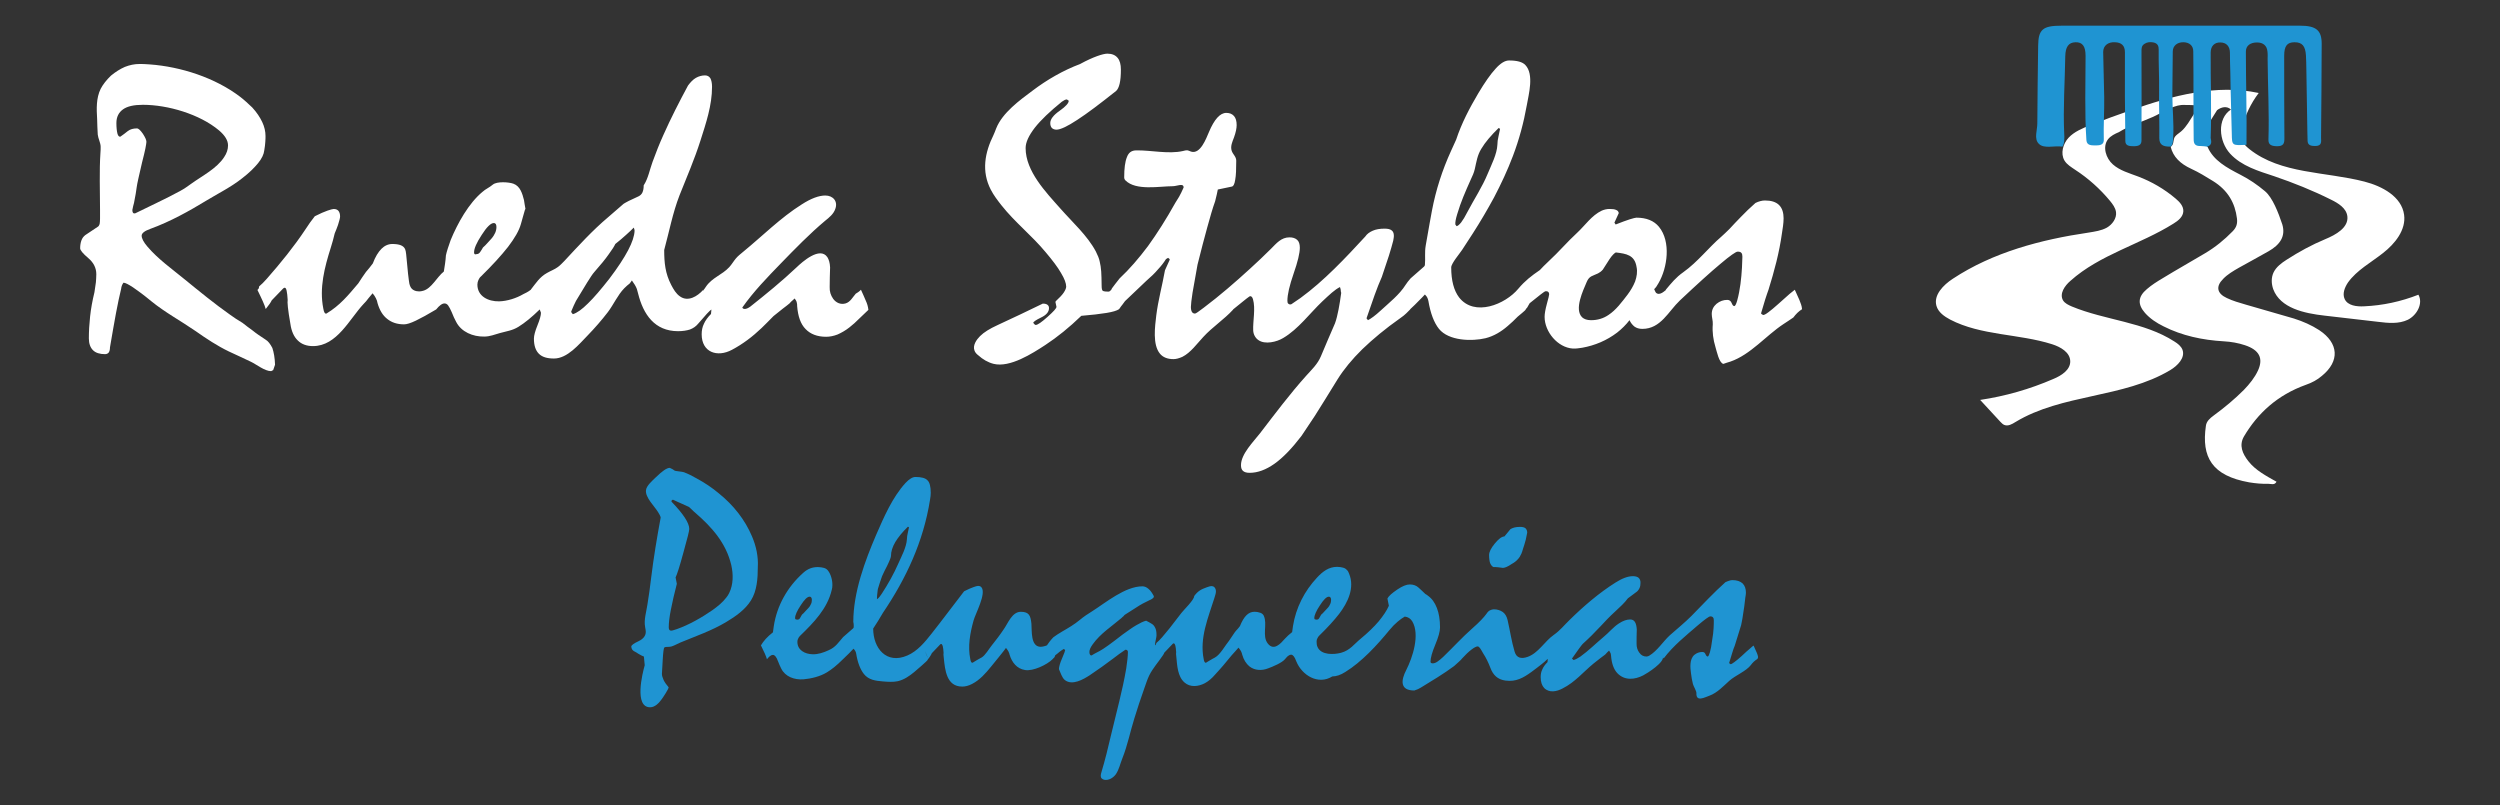 <?xml version="1.0" encoding="utf-8"?>
<!-- Generator: Adobe Illustrator 19.0.0, SVG Export Plug-In . SVG Version: 6.00 Build 0)  -->
<svg version="1.1" xmlns="http://www.w3.org/2000/svg" xmlns:xlink="http://www.w3.org/1999/xlink" x="0px" y="0px"
     viewBox="0 0 1207.1 388.9" style="enable-background:new 0 0 1207.1 388.9;" xml:space="preserve">
<rect x="0" y="0" width="1207.1" height="388.9" fill="#333333" stroke="none"/>
<style type="text/css">
    .st0{fill-rule:evenodd;clip-rule:evenodd;fill:#FFFFFF;}
    .st1{fill:#1F94D2;}
    .st2{fill:#FFFFFF;}
    .st3{fill-rule:evenodd;clip-rule:evenodd;fill:#1F94D2;}
</style>
<g id="Capa_1">
    <path class="st0" d="M1167.7,142.3c-8.4,3.3-17.2,5.2-26.2,5.6c-3.6,0.2-7.9-0.3-9.4-3.5c-1.2-2.6,0-5.6,1.6-8
        c4.3-6,11.1-9.6,16.9-14.2c5.8-4.5,11.2-11.2,10.2-18.5c-1.2-8.8-10.6-13.8-19.1-16c-18.9-4.9-40.4-3.6-55.6-15.7
        c-1.6-1.3-3.2-2.8-3.8-4.7c-0.5-1.7-0.2-3.6,0.2-5.4c1.5-6.1,4.3-12,8.1-17c-20.5-4.4-41.7,1.3-61.4,8.2
        c-6.7,2.3-13.4,4.8-20.1,7.4c-3.7,1.5-7.6,3.1-10.3,6c-2.7,2.9-4,7.6-2,11c1.2,2,3.3,3.2,5.2,4.5c6.3,4.1,12,9.2,16.8,15
        c1.3,1.6,2.6,3.3,2.9,5.4c0.4,3-1.8,6-4.4,7.5c-2.7,1.5-5.8,1.9-8.8,2.4c-23.1,3.4-46.2,9.5-65.6,22.3c-4.6,3-9.4,7.9-7.9,13.1
        c0.9,3.1,3.8,5.1,6.6,6.6c15,7.8,33.1,6.8,49.2,11.9c4.1,1.3,8.7,3.9,8.8,8.2c0.1,4.2-4.3,7-8.2,8.6c-11.3,4.9-23.2,8.3-35.3,10.1
        c3.2,3.5,6.5,7,9.7,10.5c0.6,0.6,1.2,1.3,2,1.6c1.8,0.7,3.7-0.4,5.3-1.4c22.6-13.7,52.1-11.5,74.8-25.1c3.5-2.1,7.3-5.9,5.9-9.8
        c-0.7-1.8-2.3-3-3.9-4c-14.7-9.5-33.3-10.2-49.5-16.9c-1.6-0.7-3.4-1.5-4.3-3c-1.8-3.2,0.8-7,3.6-9.4
        c14.2-12.7,33.6-17.5,49.7-27.6c2.3-1.4,4.7-3.3,4.8-6c0.1-2.5-1.8-4.5-3.7-6.1c-5.4-4.6-11.6-8.2-18.2-10.7
        c-4.2-1.6-8.7-2.8-12.1-5.8c-3.4-3-5.1-8.5-2.4-12.1c1.3-1.7,3.4-2.7,5.3-3.5c4.9-3.1,11-4.9,16.3-7.3c4.3-1.9,9.1-5.3,13.8-5.8
        c0.8-0.1,1.6,0,2.5,0c0.9,0,5.8-0.1,6.1,0.9c0.2,0.8-2.1,2.8-2.5,3.5c-0.9,1.5-1.8,2.9-2.8,4.4c-1,1.4-2,2.8-3.3,3.9
        c-1.1,1-3.1,2-3.5,3.6c-0.4,1.3-0.1,2.8-1.6,3.9c1.2,4.9,4.7,8.2,9.9,10.6c3.7,1.7,7.1,3.8,10.5,5.9c7.3,4.5,10.7,10.7,11.6,18.1
        c0.3,2.4-0.2,4.3-2.1,6.2c-4,4.1-8.4,7.7-13.5,10.7c-6.7,4-13.5,7.8-20.2,11.9c-2.7,1.6-5.4,3.3-7.7,5.3c-4.4,3.7-4.5,7.4-0.9,11.5
        c2.4,2.7,5.5,4.8,9,6.5c8.9,4.5,18.7,6.6,29,7.2c3.6,0.2,7,0.8,10.3,1.9c6.9,2.3,8.9,6.3,6.3,12.1c-1.6,3.5-4.1,6.6-6.9,9.5
        c-4.4,4.4-9.3,8.5-14.5,12.3c-1.9,1.4-3.5,2.8-3.8,5c-2.2,15.1,2.9,24.1,20.9,27.3c3.1,0.5,6.1,0.8,9.2,0.7c1.3,0,3.1,0.8,4-1
        c-5-2.8-10.1-5.5-13.5-9.8c-3-3.8-4.7-7.8-2.2-12.1c6.6-11.1,16-19.9,29.9-24.9c2.9-1,5.5-2.4,7.7-4.3c8.7-7.1,8.2-15.8-1.3-22.1
        c-3.7-2.4-7.8-4.2-12.2-5.6c-7.7-2.3-15.5-4.4-23.2-6.7c-3.1-0.9-6.3-1.8-9.2-3.2c-4.8-2.2-5.4-5.6-1.8-9.2
        c2.1-2.2,4.8-3.8,7.6-5.4c4.8-2.7,9.7-5.3,14.4-8c5.4-3.1,8.3-7.1,6.6-12.9c-1.9-5.7-4.7-13-8.4-16.1c-3.7-3.1-7.5-5.7-11.8-7.9
        c-6.6-3.4-13.1-6.9-15.9-13.5c-1.1-0.1-2.2-6.9-2.2-6.9s6.8-10.8,6.8-10.8c2-1.5,4.7-2.2,6.7-0.3c-6.8,4.4-5.9,15.3-0.4,21.3
        c5.5,6,13.7,8.4,21.3,10.9c9.4,3.2,18.6,6.9,27.4,11.3c3.5,1.7,7.4,4.1,7.9,8c0.7,5.5-5.6,9-10.7,11.1c-6.5,2.7-12.7,6.1-18.6,9.9
        c-2.5,1.6-5.1,3.5-6.4,6.3c-1.1,2.5-1,5.3-0.1,7.9c3.4,9.2,15,11.7,24.8,12.8c8.6,1,17.3,2,25.9,3c4.8,0.6,9.9,1.1,14.3-1
        C1167,152.2,1170.1,146.5,1167.7,142.3z"/>
    <g>
        <path class="st1" d="M363.1,259c-3.4-8.1-9-15.1-15.8-20.6c-3.4-2.9-7.2-5.4-11.1-7.5c-1.9-1.1-3.9-2.1-6-2.9
            c-0.8-0.3-4.2-0.5-4.5-0.8c-0.5-0.4-1.3-0.9-2.3-1.3c-1.5,0-3.7,1.6-6.9,4.7c-1.4,1.4-4.4,3.9-4.6,6.1c-0.4,3.5,4.1,7.7,5.8,10.5
            c0.7,1.1,1.2,2,1.3,2.7c-1.8,9.7-3.4,19.3-4.6,29.1c-0.5,4.3-1.1,8.6-1.8,12.9c-0.5,3.5-1.8,7.4-1.1,10.9c0.2,1,0.3,1.8,0.3,2.3
            c0,1.9-1.2,3.4-3.5,4.5c-2.4,1.1-3.5,2-3.5,2.6c0,0.5,0.2,1,0.5,1.5c0.4,0.5,1,0.9,1.9,1.3c0.6,0.4,1.2,0.8,1.8,1.1
            c0.6,0.3,1.2,0.7,1.9,0.9c0,0,0.4,4.2,0.4,4.2c-1.1,3.9-5.2,20.3,2.6,20.3c2.4,0,4.3-2.1,5.6-3.9c0.4-0.5,3.7-5.4,3.3-5.8
            c-1.1-1.3-1.9-2.4-2.4-3.5c-0.5-1.1-0.8-2.1-0.8-2.9c0.1-2.3,0.3-4.6,0.4-7c0.2-3.7,0.5-5.6,0.8-5.8c0.3-0.2,1.1-0.3,2.5-0.3
            c0.5,0,1.2-0.2,2.1-0.6c0.9-0.4,2-0.9,3.2-1.5c7.5-3.1,15.1-5.7,22.1-9.9c4.5-2.7,9.1-5.9,11.9-10.4c2.9-4.6,3.3-10.7,3.3-16
            C366.2,268.7,365.1,263.7,363.1,259z M352.1,286.3c-0.4,0.8-0.8,1.5-1.4,2.2c-1.8,2.4-4.2,4.3-6.7,6.1c-5.2,3.6-11.3,7.1-17.3,9.2
            c-1.3,0.4-2.1,0.7-2.6,0.7c-0.4,0-0.7-0.1-0.9-0.4c-0.2-0.2-0.3-0.6-0.3-1.2c0-2.1,0.3-4.9,1-8.4c0.7-3.5,1.6-7.7,2.9-12.6
            l-0.6-3.1c0.7-1.4,2-5.4,3.8-12.1c1.9-6.7,2.8-10.4,2.8-11.3c0-2.9-2.9-7.3-8.6-13.2c0-0.3,0.1-0.5,0.2-0.7
            c0.1-0.1,0.3-0.2,0.6-0.2c1.6,0.8,3.1,1.4,4.4,2c1.3,0.6,2.4,1.1,3.3,1.5c0.6,0.5,1.1,1,1.6,1.5c0.5,0.5,0.9,0.9,1.3,1.2
            c8.1,7,15,14.7,17.5,25.4C354.1,277.3,354.1,282.2,352.1,286.3z"/>
        <path class="st1" d="M402.3,283.1c0,0,0,0.1,0,0.1C402.3,283.1,402.3,283.1,402.3,283.1z"/>
        <path class="st1" d="M653,283.1c0,0,0,0.1,0,0.1C653,283.1,653,283.1,653,283.1z"/>
        <path class="st1" d="M721.1,273.8c0.7,0,1.5,0,2.2,0.1c0.8,0.1,1.5,0.2,2.4,0.3c0.3,0,0.8-0.1,1.6-0.4c0.8-0.3,1.7-0.9,2.8-1.6
            c1.1-0.6,2-1.3,2.7-2.1c0.8-0.8,1.3-1.7,1.8-2.8c0.2-0.5,0.5-1.3,0.8-2.4c0.4-1.1,0.8-2.5,1.3-4.3c0.2-0.9,0.4-2.1,0.7-3.4
            c0-0.9-0.3-1.6-0.8-2.1c-0.6-0.5-1.4-0.7-2.7-0.7c-1,0-1.9,0.1-2.7,0.3c-0.8,0.2-1.4,0.5-1.9,0.8c-1.1,1.3-2.1,2.5-2.9,3.5
            c-1.4,0.1-2.9,1.3-4.7,3.5c-1.8,2.2-2.7,4-2.7,5.5c0,1.7,0.2,3,0.5,3.9C719.9,272.8,720.4,273.5,721.1,273.8z"/>
        <path class="st1" d="M848.3,315.3c-0.5-1.1-1-2.3-1.6-3.6c-0.2,0.1-0.8,0.6-1.8,1.5c-1,0.8-2.3,2-4,3.6c-1.5,1.3-2.6,2.3-3.5,2.9
            c-0.9,0.7-1.5,1-1.8,1c-0.4-0.2-0.6-0.4-0.7-0.6c0.6-1.9,1.1-3.6,1.5-4.9c0.4-1.4,0.8-2.5,1.2-3.4c1.7-5.6,2.8-9,3.1-10
            c0.3-1.1,0.8-4.1,1.5-9c0.2-1.7,0.4-3.1,0.5-4.2c0.2-1.1,0.3-1.9,0.3-2.4c0-1.9-0.5-3.4-1.6-4.5c-1.1-1-2.7-1.6-4.9-1.6
            c-0.5,0-1.1,0.1-1.6,0.3c-0.6,0.2-1.2,0.4-1.8,0.7c-5.7,5.1-11,10.8-16.4,16.3c-3.3,3.3-6.9,6.2-10.4,9.3c-3.3,3-6.1,7.6-10,9.9
            c-0.4,0.2-0.8,0.4-1.3,0.4c-1.5,0-2.6-0.6-3.5-1.9c-0.9-1.2-1.3-2.6-1.3-4.2c0-2.2,0-4.6,0.1-7c-0.1-1.6-0.4-2.8-0.9-3.6
            c-0.5-0.8-1.3-1.2-2.3-1.2c-1.6,0-3.4,0.6-5.4,1.9c-2.8,1.8-4.9,4.5-7.5,6.6c-3.7,3.1-7.2,6.6-11.1,9.4c-1.2,0.8-2.3,1.4-3.3,1.7
            L759,318c1.4-2,2.5-3.6,3.4-4.8c0.9-1.2,1.5-2,1.8-2.3c3-2.7,5.8-5.5,8.6-8.5c1.1-1.2,2.2-2.4,3.3-3.5c2.3-2.4,4.8-4.5,7.1-6.8
            c1.1-1.1,2.1-2.2,2.8-3.2c1.4-1.1,2.7-2,3.9-2.9c0.8-0.5,1.3-1.2,1.7-2c0.4-0.8,0.5-1.7,0.5-2.7c0-1-0.3-1.7-0.9-2.3
            c-0.6-0.5-1.5-0.8-2.8-0.8c-2.3,0-5.1,1-8.4,3.1c-7.8,4.9-15.5,11.5-22.1,18c-2.6,2.5-4.6,5.1-7.6,7.2c-4.5,3.1-7.5,8.9-12.8,10.7
            c-2.9,1-5.3,0.6-6.2-2.6c-1.5-5-2.2-10.2-3.4-15.3c-0.4-1.7-1.2-3-2.3-3.8c-1.2-0.8-2.6-1.3-4.3-1.3c-0.6,0-1.3,0.2-1.9,0.5
            c-0.6,0.3-1.2,0.9-1.7,1.7c-1.3,1.8-3.5,4.1-6.8,7c-4.8,4.2-9.4,9.3-14.1,13.8c-1,1-2,1.7-2.8,2.3c-0.9,0.6-1.6,0.8-2.3,0.8
            c-0.3,0-0.5-0.1-0.7-0.2c-0.2-0.1-0.3-0.3-0.3-0.6c0-1.8,0.8-4.6,2.3-8.2c1.5-3.6,2.3-6.4,2.3-8.3c0-3.7-0.5-6.8-1.5-9.4
            c-1-2.6-2.4-4.6-4.4-6c-0.2-0.2-0.6-0.5-1.2-0.8c-1.1-1.1-2.2-2.1-3.3-3.1c-1.1-1-2.5-1.5-4.2-1.5c-1.6,0-3.6,0.8-6.1,2.5
            c-2.5,1.7-4.1,3.1-4.7,4.3l0.7,3.5c-1,2.3-2.7,4.8-4.9,7.5c-2.3,2.7-5.2,5.5-8.7,8.4c-3.2,2.6-5.1,5.6-9.5,6.8
            c-3.4,0.9-9.5,1.2-11.3-2.7c-0.4-0.8-0.5-1.7-0.5-2.7c0-0.6,0.1-1.1,0.4-1.6c0.2-0.5,0.5-0.9,0.9-1.3c4-3.9,7.2-7.4,9.6-10.5
            c4.2-5.5,7.6-12.6,4.8-19.4c-0.3-0.8-0.6-1.4-1-1.7c-0.5-0.6-1.1-1-1.9-1.2c-0.8-0.2-1.7-0.4-2.9-0.4c-4,0-7,2.3-9.6,5.1
            c-6.2,6.6-10.3,14.7-11.7,23.5c-0.1,0.9-0.3,1.9-0.4,2.9c-1.4,1.1-2.6,2.2-3.5,3.2c-2.1,2.4-5.3,6-8.2,2.4c-3-3.7-0.1-9.4-2-13.5
            c-0.3-0.6-0.8-1.1-1.6-1.4c-0.8-0.3-1.8-0.5-3-0.5c-1.4,0-2.7,0.6-3.8,1.7c-1.1,1.1-2.2,2.9-3.1,5.2c-0.4,0.5-0.8,1.1-1.3,1.6
            c-0.5,0.5-0.9,1-1.2,1.4c-0.9,1.3-1.8,2.6-2.7,4c-1.9,2.3-4.3,6.8-6.9,8.2c-1,0.5-1.8,1-2.5,1.4c-0.7,0.4-1.3,0.8-1.8,1.1
            c-0.5,0.1-0.9-0.4-1.1-1.7c-2.1-10.3,2.2-20.1,5.2-29.7c0.2-0.6,0.4-1.2,0.5-1.7c0.1-0.5,0.2-0.9,0.2-1.2c0-0.9-0.2-1.5-0.6-2
            c-0.4-0.5-0.9-0.7-1.7-0.7c-0.4,0-1.1,0.2-2.2,0.6c-2.8,1-4.2,1.8-6,4.2c0,1.9-5,6.6-6.2,8.2c-1.9,2.5-3.9,5-5.8,7.5
            c-1.3,1.6-2.5,3-3.5,4.2c-1,1.2-2,2.1-2.8,2.8c0,0.3-0.1,0.5-0.2,0.7c-0.1,0.2-0.2,0.3-0.4,0.4c0-0.9,0.1-1.7,0.3-2.4
            c0.1-0.5,0.2-1,0.3-1.5c0.1-0.5,0.1-0.9,0.1-1.2c0-1.4-0.2-2.5-0.6-3.3c-0.4-0.9-1-1.6-1.7-2c-0.8-0.5-1.7-1-2.7-1.5
            c-1.3,0.3-2.9,1.1-4.8,2.2c-1.9,1.1-4.1,2.7-6.6,4.5c-5.5,4.3-9.1,6.9-11,7.9c-1.8,0.9-3.2,1.7-4,2.2c-0.3,0-0.5-0.1-0.7-0.4
            c-0.2-0.3-0.3-0.7-0.3-1.3c0-1,0.5-2.2,1.6-3.7c3.7-5.2,9.1-8.6,13.9-12.7c0.3-0.3,0.6-0.6,0.9-0.8c0.2-0.2,0.4-0.5,0.6-0.7
            c2-1.3,3.8-2.4,5.2-3.3c1.4-0.9,2.6-1.7,3.6-2.2c1.1-0.6,2.1-1.1,3-1.5c0.8-0.3,1.4-0.7,1.8-1c0.4-0.3,0.6-0.7,0.5-1.1
            c-0.8-1.5-1.6-2.7-2.6-3.5c-0.9-0.8-1.9-1.2-2.9-1.2c-8.3,0-17.6,7.8-24.2,12c-2.1,1.3-4.1,2.6-6,4.2c-2.8,2.3-5.4,3.8-8.5,5.6
            c-1.7,1-3.1,1.9-4.3,2.8c-0.8,0.8-1.4,1.6-1.9,2.2c-0.5,0.7-0.9,1.2-1.2,1.7c-0.5,0.2-1.1,0.4-1.6,0.5c-0.5,0.1-1,0.2-1.4,0.2
            c-5,0-4.2-7.8-4.5-11.2c-0.4-3.7-1-5.7-5.1-5.7c-4.3,0-6.2,5.6-8.3,8.5c-1.8,2.7-3.8,5.3-5.8,7.8c-1.3,1.6-3.1,4.8-4.9,5.8
            c-1,0.5-1.8,1-2.5,1.4c-0.7,0.4-1.3,0.8-1.8,1.1c-0.5,0.1-0.9-0.4-1.1-1.7c-1.3-6.3-0.1-12.7,1.6-18.8c0.9-3.2,6.2-12.9,3.8-15.9
            c-0.4-0.5-0.9-0.7-1.7-0.7c-0.4,0-1.1,0.2-2.2,0.6c-1.1,0.4-2.6,1-4.5,2c-5.2,6.7-10.3,13.6-15.6,20.3c-3.3,4.2-6.9,8.6-11.8,10.7
            c-10.1,4.4-16.5-3.5-16.5-13c1.6-2.4,3.2-5,4.7-7.6c11.3-16.7,19.5-34.4,22.7-54.3c0.3-1.6,0.4-2.8,0.4-3.6c0-3-0.5-5.1-1.6-6.1
            c-1-1.1-3-1.6-5.8-1.6c-1.4,0-3,1-4.8,2.9c-6.3,6.9-10.4,16.4-14.1,24.9c-5.5,12.8-11.1,27.9-11.1,42.2c0.1,0.4,0.2,0.9,0.2,1.5
            c0,0.4,0,0.8,0,1c0,0.2-0.1,0.4-0.3,0.6c0,0-4.8,4.2-4.8,4.2c-2.4,2.7-3.6,4.9-7.1,6.4c-2.4,1.1-5,2-7.7,1.9c-3.7-0.1-7.3-2-7.3-6
            c0-0.6,0.1-1.1,0.4-1.6c0.2-0.5,0.5-0.9,0.9-1.3c6.5-6.3,13.2-13.1,15.3-22.2c0.2-0.7,0.3-1.4,0.3-2.1c0.1-2.3-0.7-5.5-2.2-7.3
            c-0.5-0.6-1.1-1-1.9-1.2c-0.8-0.2-1.7-0.4-2.9-0.4c-2.8,0-5,0.9-7.1,2.8c-7.6,6.8-12.7,15.8-14.2,25.8c-0.1,0.9-0.3,1.9-0.4,2.9
            c-1.4,1.1-2.6,2.2-3.5,3.2c-0.9,1-1.7,2.1-2.3,3.1c0.8,1.6,1.4,2.9,1.9,4c0.5,1.1,0.8,2,1,2.7c0.6-0.7,1.1-1.3,1.6-1.6
            c0.5-0.4,0.9-0.5,1.3-0.5c0.5,0,0.9,0.3,1.3,0.8c0.4,0.5,0.8,1.3,1.2,2.4c0.5,1.3,1,2.4,1.5,3.4c2,4,6.4,5.5,10.7,5.2
            c3.7-0.3,8.2-1.4,11.4-3.4c2.3-1.4,4.8-3.4,7.5-6.1c1.2-1.1,2.2-2.1,3.1-3c0.8-0.9,1.6-1.6,2.2-2.3c0.4,0.4,0.7,0.8,0.9,1.2
            c0.2,0.3,0.3,0.7,0.4,1.2c0.7,4.4,2,7.6,3.7,9.8c2.3,2.9,5.6,3.3,9.1,3.6c2.4,0.2,4.9,0.4,7.3-0.1c3-0.7,5.6-2.5,7.9-4.4
            c0.6-0.5,6.6-5.6,6.5-5.9c0,0,0-0.1,0-0.1c0.6-0.7,1-1.3,1.3-1.8c0.3-0.5,0.6-0.9,0.7-1.3l4.1-4.3l0.4-0.2c0.3,0,0.6,0.4,0.8,1.1
            c0.2,0.7,0.3,1.8,0.4,3.2c-0.1,0.3-0.1,1.1,0.1,2.5c0.6,5.8,1.3,13.8,8.9,13.8c1.5,0,3.1-0.4,4.8-1.3c3.7-1.9,6.5-5.1,9.1-8.3
            c0.5-0.6,7.3-8.9,7.2-9.1c0.5,0.6,0.9,1.2,1.2,1.7c0.3,0.6,0.5,1.2,0.6,1.7c1.1,3.6,3.5,6.7,7.4,7.3c3.8,0.7,10.6-2.5,13.3-5.2
            c0.3-0.3,0.5-0.6,0.8-0.8c0.2-0.3,0.4-0.6,0.5-1.1c0.7-0.5,1.4-1.1,2.1-1.7c0.6-0.5,1.3-0.9,2.1-1.4l0.6,0.6c0,0.3-0.5,1.7-1.5,4
            c-1,2.3-1.5,4.1-1.5,5.2c0.8,1.7,1.4,4,2.8,5.2c3.6,2.9,9-0.3,12.1-2.3c3.9-2.6,7.8-5.4,11.5-8.2c1.8-1.4,3.7-2.8,5.7-4.1
            c0.4,0,0.7,0.1,0.9,0.3c0.2,0.2,0.3,0.4,0.3,0.8c0,1.9-0.3,4.5-0.8,7.9c-1.8,10.7-4.8,21.4-7.3,32c-1.4,6.1-2.9,12.2-4.7,18.2
            c-0.3,1-0.6,2.3,0.2,3c0.3,0.3,0.8,0.5,1.2,0.6c2.1,0.4,4.3-0.9,5.6-2.7c1.5-2.2,2.1-5.1,3.1-7.6c2.5-6.2,3.8-12.9,5.8-19.3
            c1.5-4.9,3.1-9.7,4.8-14.5c0.8-2.1,1.4-4.3,2.4-6.3c1.8-3.6,4.4-6.4,6.6-9.7c0.3-0.5,0.6-0.9,0.7-1.3l4.1-4.3l0.4-0.2
            c0.3,0,0.6,0.4,0.8,1.1c0.2,0.7,0.3,1.8,0.4,3.2c-0.1,0.3-0.1,1.1,0.1,2.5c0.4,4,0.6,9.2,3.9,12.1c2.8,2.5,6.7,2,9.8,0.4
            c1.7-0.9,3.4-2.3,5.1-4.3c1.4-1.5,2.7-3,4-4.5c1.3-1.5,2.6-3.1,3.9-4.7c0.6-0.7,1.2-1.4,1.8-2c0.6-0.7,1.1-1.3,1.5-1.7
            c0.5,0.6,0.9,1.2,1.2,1.7c0.3,0.6,0.5,1.2,0.6,1.7c0.7,2.5,1.9,4.3,3.4,5.6c2.6,2.1,6.1,2.2,9.1,1c2.2-0.8,6.8-2.7,8.2-4.5
            c0.6-0.7,1.1-1.3,1.6-1.6c0.5-0.4,0.9-0.5,1.3-0.5c0.5,0,0.9,0.3,1.3,0.8c0.4,0.5,0.8,1.3,1.2,2.4c2.7,6.7,10.5,11.6,17.4,7.3
            c1.9,0,4-0.7,6.2-2.1c8-4.9,15.5-13.1,21.4-20.3c1.3-1.6,2.6-2.9,3.9-4c1.3-1.1,2.4-1.9,3.5-2.5c1.6,0.2,2.8,1,3.6,2.3
            c3.8,6.4,0.2,17.4-2.9,23.5c-2.6,5-3.1,9.9,3.9,9.9c1.3-0.4,2.4-0.9,3.3-1.5c5.4-3.3,10.9-6.6,15.9-10.3c0.8-0.7,1.4-1.3,2-1.8
            c0.6-0.5,1.1-1,1.5-1.4c0,0,0,0,0-0.1c1.9-2.1,3.5-3.6,4.8-4.6c1.3-1,2.4-1.6,3.1-1.6c0.3,0,0.7,0.3,1.1,0.8
            c0.4,0.6,0.9,1.4,1.5,2.5c1.5,2.3,2.5,4.4,3.5,7c1.3,3.5,3.5,5.7,7.3,6.2c5.1,0.7,8.6-1.3,12.6-4.2c1.8-1.3,3.3-2.5,4.6-3.5
            c1.3-1,2.3-1.9,3.1-2.7c0,0,0.1-0.2,0.1,0c0,0.4,0,0.9-0.1,1.5c-1.1,1.1-2,2.3-2.5,3.5c-0.6,1.2-0.8,2.4-0.8,3.7
            c0,2.4,0.6,4.1,1.7,5.3c2.5,2.5,6.1,1.7,8.9,0.2c6.1-3.1,9.8-7.8,14.9-12c1.3-1,2.4-1.9,3.3-2.6c0.9-0.7,1.7-1.3,2.4-1.8
            c0.4-0.4,0.7-0.8,1-1.1c0.3-0.3,0.6-0.5,0.8-0.8c0.4,0.5,0.6,1,0.8,1.4c0.1,0.5,0.2,0.9,0.2,1.3c0.3,3.6,1.3,6.4,3,8.2
            c3.5,3.7,8.4,3.2,12.5,1.1c2.1-1.1,10.5-6.4,9.5-9.2c0.1,0.4,0,0.7,0.4,1c4.7-6.2,10.5-10.8,16.4-15.9c3.4-2.9,5.5-4.4,6.1-4.4
            c0.6,0,1.1,0.2,1.3,0.5c0.3,0.3,0.4,0.8,0.4,1.4c0,0.9,0,2.1-0.1,3.8c-0.1,1.7-0.3,3.6-0.7,5.8c-0.3,2.6-0.7,4.5-1.1,5.9
            c-0.4,1.3-0.7,2-1.1,2c-0.3,0-0.7-0.4-1-1.1c-0.3-0.8-0.8-1.1-1.6-1.1c-1.4,0-2.7,0.5-3.8,1.4c-2.4,2.1-2,6.2-1.6,9
            c0.2,1.7,0.5,3.4,0.9,5c0.3,1.2,1.8,3.5,1.7,4.5c-0.2,4.4,4,2,6.3,1.2c3.8-1.4,6.7-4.6,9.6-7.2c2.9-2.6,8.1-4.6,10.4-7.6
            c0.4-0.6,0.9-1.1,1.4-1.6c0.5-0.5,1.1-0.9,1.7-1.3C849.2,317.4,848.7,316.4,848.3,315.3z M423.8,284.8c0-0.2,0.1-0.4,0.1-0.5
            c0.6-2.1,1.3-4.1,2-6.1c0.8-1.8,1.6-3.4,2.4-4.9c0.6-1.3,1.1-2.3,1.4-3.1c0.3-0.8,0.5-1.4,0.5-1.7c0-2.2,0.7-4.4,2.1-6.8
            c1.4-2.3,3.4-4.8,6.1-7.4l0.5,0.3c-0.2,0.9-0.4,1.9-0.6,2.8c-0.2,0.9-0.4,1.9-0.4,2.9c-0.2,3.9-2.7,8.5-4.2,11.9
            c-2.2,5-4.9,9.8-7.9,14.4c-0.7,1-1.3,2-2.3,2.7C423.3,289.3,423.6,286.1,423.8,284.8z M384.1,299c-0.1-0.1-0.2-0.3-0.2-0.6
            c0-1.3,0.9-3.4,2.7-6.1c1.8-2.8,3.2-4.2,4.3-4.2c0.3,0,0.6,0.1,0.8,0.4c0.2,0.3,0.3,0.6,0.3,1.1c0,0.7-0.1,1.4-0.4,2
            c-0.3,0.7-0.7,1.4-1.3,2c-0.5,0.5-1,1.1-1.5,1.6c-0.5,0.6-1,1.1-1.6,1.6c-0.3,0.5-0.6,1-0.9,1.6c-0.3,0.6-0.8,0.8-1.3,0.8
            C384.5,299.1,384.2,299.1,384.1,299z M446.6,314.4c0.2,0.5,0.4,0.9,0.6,1.3c0.4,0.8,0.6,1.5,0.8,2.1L446.6,314.4z M634.8,299
            c-0.1-0.1-0.2-0.3-0.2-0.6c0-1.3,0.9-3.4,2.7-6.1c1.8-2.8,3.2-4.2,4.3-4.2c0.3,0,0.6,0.1,0.8,0.4c0.2,0.3,0.3,0.6,0.3,1.1
            c0,0.7-0.1,1.4-0.4,2c-0.3,0.7-0.7,1.4-1.3,2c-0.5,0.5-1,1.1-1.5,1.6c-0.5,0.6-1,1.1-1.6,1.6c-0.3,0.5-0.6,1-0.9,1.6
            c-0.3,0.6-0.8,0.8-1.3,0.8C635.2,299.1,634.9,299.1,634.8,299z"/>
    </g>
    <path class="st2" d="M128.1,163.9c-2.3-1.5-4.4-2.9-6.1-4.3c-1.8-1.3-3.4-2.5-4.9-3.7c-2.2-1.3-4.2-2.6-6.1-4
        c-7.5-5.3-14.6-11.1-21.7-16.9c-6.2-5.1-12.9-9.8-18.1-15.9c-1.9-2.2-2.8-4-2.8-5.3c0-1.2,1.4-2.3,4.2-3.3
        c9.6-3.5,18.6-8.5,27.3-13.8c5.8-3.5,11.7-6.4,17-10.6c3.4-2.6,5.9-5.1,7.7-7.3c1.8-2.2,2.8-4.3,3-6.2c0.3-1.5,0.4-2.9,0.5-4.1
        c0.1-1.2,0.1-2.2,0.1-2.8c0-2.2-0.5-4.5-1.6-6.8c-1.1-2.3-2.6-4.6-4.8-7c-1.9-1.8-3.8-3.6-5.9-5.2c-12.1-9.2-28.6-14.5-43.6-15.6
        c-2.2-0.2-3.9-0.2-5-0.2c-2.4,0-4.7,0.5-7,1.4c-2.3,1-4.5,2.4-6.7,4.2c-2.2,2.1-3.9,4.3-5,6.4c-2.2,4.5-2,9.7-1.7,14.6
        c0.1,2.5,0.1,5,0.3,7.5c0.2,1.9,1.4,4,1.4,5.9c0,0.9,0,1.8-0.1,2.8c-0.6,9.1-0.2,18.5-0.2,27.7c0,0.7,0,1.4,0,2.1
        c0,0.8,0,1.5,0,2.1c0,1.1-0.1,2-0.2,2.6c-0.2,0.6-0.5,1.1-0.9,1.3c-1.9,1.3-3.9,2.6-6,4c-0.9,0.7-1.5,1.5-1.9,2.6
        c-0.4,1.1-0.6,2.4-0.6,3.8c0,0.9,1.3,2.5,3.9,4.7c2.6,2.2,3.9,4.8,3.9,7.8c0,1.2-0.1,2.5-0.2,3.9c-0.2,1.4-0.4,3-0.7,4.8
        c-1,4.1-1.7,8-2.1,11.7c-0.4,3.7-0.6,7.2-0.6,10.6c0,2.5,0.7,4.4,2,5.7c1.3,1.3,3.3,1.9,5.8,1.9c0.8,0,1.4-0.3,1.8-0.8
        c0.4-0.6,0.6-1.4,0.6-2.5c1.1-6.3,2-11.8,2.9-16.5c0.9-4.7,1.7-8.6,2.5-11.8c0.1-1,0.4-1.9,1.1-2.9c0.9,0,2.4,0.8,4.7,2.3
        c2.2,1.5,5.2,3.7,8.7,6.6c6.6,5.4,14.4,9.6,21.5,14.5c5.1,3.6,10.4,7.1,16,9.8c3.6,1.7,7.2,3.3,10.7,5c2.7,1.3,6.6,4.5,9.7,4.5
        l1-0.5l0.9-2.6c-0.1-3.3-0.6-6-1.3-8.1C130.5,166.1,129.5,164.7,128.1,163.9z M64.2,102.7c-0.2-0.3-0.3-0.7-0.3-1.3
        c0.3-1.4,0.5-2.5,0.8-3.4c0.7-3.4,1.1-6,1.3-7.6c0.2-1.6,1.1-5.6,2.6-12c0.7-2.8,1.3-5.1,1.6-6.7c0.3-1.7,0.5-2.7,0.5-3.2
        c0-0.9-0.6-2.2-1.7-3.9c-1.2-1.7-2.1-2.6-2.9-2.6c-1.8,0-3.2,0.4-4.4,1.3c-1.1,0.9-2.3,1.8-3.6,2.7c-0.6,0.1-1.1-0.4-1.4-1.5
        c-0.3-1.2-0.5-2.9-0.5-5.1c0-2.9,1.1-5.1,3.2-6.6c2.1-1.5,5.3-2.2,9.6-2.2c12,0,27.4,4.5,36.8,12.4c2.8,2.4,4.3,4.8,4.3,7.2
        c0,1.9-0.6,3.8-1.9,5.7c-3.6,5.5-10.4,8.9-15.7,12.7c-1.8,1.3-3.6,2.6-5.5,3.6c-7.1,3.9-14.5,7.2-21.7,10.8
        C64.7,103.1,64.4,103,64.2,102.7z"/>
    <path d="M253.9,101c0,0.1,0,0.1,0,0.2C253.9,101.1,253.9,101,253.9,101z"/>
    <path class="st2" d="M418,145.1c-0.6-1.5-1.4-3.2-2.3-5.2c-0.5,0.5-0.9,0.9-1.4,1.2c-0.5,0.3-0.9,0.6-1.1,0.7
        c-1.5,1.7-2.6,4-4.9,4.7c-2.4,0.7-4.6-0.3-6-2.2c-1.2-1.7-1.8-3.6-1.7-5.7c0-3,0.1-6.2,0.2-9.5c-0.1-2.2-0.6-3.8-1.3-4.9
        c-3.6-5.4-12.2,2.3-14.9,4.9c-7.1,6.7-14.7,12.9-22.4,19c-1.2,0.9-3.2,1.7-3.8,0.4c5.5-7.8,12.1-14.6,18.7-21.4
        c6.9-7.1,13.8-14.2,21.3-20.5c2-1.6,4.1-3.3,4.9-5.7c1.4-3.7-1.1-6.5-4.8-6.5c-3.1,0-6.9,1.4-11.4,4.3c-10.2,6.4-19,15.3-28.3,22.9
        c-1.2,1-2.5,2-3.5,3.2c-1.1,1.3-2,2.9-3.2,4.2c-3.5,3.8-8.3,5-11.3,9.5c-0.5,0.8-0.9,1.3-1.1,1.5c0.1,0.1,0.1,0.3,0,0.4
        c-0.1-0.1-0.1-0.3-0.2-0.4c-2.8,3.1-7.3,5.9-11.2,3.1c-1.9-1.3-3.1-3.4-4.2-5.5c-2.9-5.6-3.4-10.7-3.4-16.9
        c2.4-8.8,4.1-17.9,7.4-26.4c3.5-8.8,7.2-17.3,10.1-26.4c2.7-8.5,5.6-17,5.6-26c0-1.8-0.3-3.1-0.8-4.1c-0.6-0.9-1.4-1.4-2.6-1.4
        c-1.5,0-3,0.4-4.4,1.2c-1.4,0.8-2.6,2.1-3.8,3.7c-4.2,7.8-8.3,15.8-11.9,23.9c-1.9,4.2-3.6,8.5-5.2,12.9c-1.4,3.8-2.1,8-4.3,11.4
        c0,1.4-0.2,2.5-0.6,3.4c-0.4,0.9-1.1,1.5-1.9,1.9c-1.9,0.9-3.5,1.6-4.7,2.2c-1.2,0.6-2,1.1-2.5,1.4c-3.2,2.8-5.7,4.9-7.5,6.5
        c-7.5,6.3-14.4,13.9-21.1,21.1c-1,1-2,2.1-3.1,2.9c-1.6,1.2-3.6,1.9-5.3,2.9c-3.6,2-5.3,4.9-7.7,7.9c0,0,0,0.1,0,0.1
        c-0.7,0.6-1.4,1-2.1,1.4c-0.7,0.4-1.3,0.6-1.6,0.8c-3.4,2-7.8,3.4-11.7,3.5c-5.2,0.1-10.5-2.4-10.5-8.1c0-0.8,0.2-1.5,0.5-2.2
        c0.3-0.7,0.7-1.3,1.2-1.7c5.5-5.4,9.8-10.1,13.1-14.3c3.2-4.2,5.3-7.8,6.2-11l0.9-3.2c0.5-1.6,0.8-2.7,1-3.5
        c0.2-0.5,0.3-0.7,0.3-0.7c-0.3-1.5-0.5-2.9-0.7-4.2c-0.8-3.1-1.8-6.7-5.1-7.9c-2.2-0.8-7.9-1.2-9.9,0.4c-0.9,0.7-1.7,1.3-2.6,1.8
        c-0.9,0.5-1.7,1.1-2.4,1.7c-6.7,5.5-12.1,15.3-15.4,23.3c-0.5,1.5-1,2.8-1.4,4.1c-0.4,1.3-0.7,2.3-0.9,3.3
        c-0.1,1.3-0.2,2.6-0.4,3.9c-0.2,1.3-0.4,2.6-0.6,3.9c-3.4,2.7-5.9,8.2-10,9.3c-0.7,0.2-1.4,0.3-1.9,0.3c-1.7,0-3.4-0.6-4.2-2.2
        c-0.5-1-0.7-2.1-0.8-3.2c-0.6-4.2-0.8-8.4-1.3-12.6c-0.1-1.1-0.3-1.9-0.5-2.4c-0.4-0.9-1.1-1.5-2.1-1.9c-1-0.4-2.4-0.6-4.1-0.6
        c-1.9,0-3.7,0.8-5.2,2.3c-1.6,1.6-3,3.9-4.2,7.1c-0.5,0.7-1.1,1.5-1.7,2.2c-0.6,0.7-1.2,1.4-1.6,1.9c-1.3,1.8-2.5,3.6-3.7,5.5
        c-4.9,5.8-8.9,10.7-15.4,14.6c-0.7,0.2-1.2-0.6-1.5-2.4c-2-10,0.6-19.9,3.6-29.4c0.7-2.3,1.4-4.6,1.9-6.9c0.6-1.4,1.1-2.7,1.6-4.1
        c0.3-0.9,0.5-1.7,0.7-2.4c0.2-0.7,0.3-1.3,0.3-1.7c0-1.2-0.3-2.1-0.8-2.7c-0.5-0.6-1.3-0.9-2.3-0.9c-0.5,0-1.5,0.3-3,0.8
        c-1.5,0.5-3.5,1.4-6.1,2.7c-1.6,2-3.1,4.1-4.5,6.3c-5.5,8.3-12,16.3-18.6,23.8c-1.4,1.6-2.7,2.9-3.8,3.8c0,0.4-0.1,0.7-0.2,1
        c-0.2,0.3-0.4,0.5-0.6,0.7c1.1,2.2,1.9,4,2.6,5.5c0.7,1.5,1.1,2.7,1.4,3.7c0.8-1,1.4-1.8,1.9-2.5c0.5-0.7,0.8-1.3,1-1.7l5.6-5.8
        l0.6-0.3c0.5,0,0.8,0.5,1,1.5c0.2,1,0.4,2.4,0.5,4.4c-0.1,0.4-0.1,1.6,0.1,3.5c0.2,1.9,0.6,4.6,1.2,8c0.5,3.6,1.7,6.3,3.6,8.1
        c1.8,1.8,4.3,2.7,7.3,2.7c11.6,0,17.6-13,24.4-20.3c0.9-0.9,1.7-1.8,2.4-2.8c0.8-0.9,1.4-1.7,2-2.4c0.7,0.8,1.2,1.6,1.6,2.4
        c0.4,0.8,0.7,1.6,0.8,2.4c1,3.4,2.5,5.9,4.7,7.6c2.1,1.7,4.8,2.6,8.1,2.6c1.3,0,3.2-0.6,5.7-1.8c2.5-1.2,5.8-3,9.8-5.4
        c0.8-1,1.5-1.7,2.2-2.2c0.7-0.5,1.3-0.7,1.8-0.7c0.7,0,1.3,0.3,1.8,1c0.5,0.7,1.1,1.8,1.7,3.2c0.7,1.8,1.4,3.3,2.1,4.6
        c2.5,5,8.2,7.3,13.6,7.2c2.8,0,5-1,7.6-1.7c3.2-0.9,6-1.2,8.9-3c3.1-1.9,6.5-4.7,10.3-8.4l0.6,1.6c0,1.3-0.6,3.4-1.7,6.1
        c-1.1,2.7-1.7,4.9-1.7,6.4c0,3.3,0.8,5.7,2.4,7.3c1.6,1.6,4,2.3,7.3,2.3c6.5,0,12.1-6.9,16.2-11.1c3.5-3.6,6.8-7.4,9.8-11.3
        c2.8-3.7,4.7-8.2,7.9-11.5c1-1,1.8-1.7,2.6-2.3c0.3-0.3,0.6-0.8,1.1-1.5c1.1,1.5,1.9,2.8,2.4,4.1c0.2,0.7,0.4,1.4,0.6,2.2
        c2.5,10.1,8,18.2,19.3,18.2c2.2,0,4.1-0.3,5.7-0.8c1.6-0.6,2.9-1.5,3.9-2.7c1.8-2.1,3.2-3.7,4.3-4.9c1.1-1.2,1.8-1.8,2.1-2
        c0.1,0,0.1,0,0.1,0c0,0.5-0.1,1.2-0.2,2.1c-1.5,1.5-2.7,3.1-3.4,4.7c-0.8,1.6-1.1,3.3-1.1,5.1c0,8.7,7.5,11.3,14.6,7.5
        c5.3-2.8,10-6.4,14.3-10.5c1.6-1.5,3.5-3.5,5.8-5.8c1.7-1.4,3.2-2.6,4.5-3.6s2.4-1.8,3.2-2.5c0.5-0.6,1-1.1,1.4-1.4
        c0.4-0.4,0.8-0.7,1.1-1c0.5,0.7,0.9,1.3,1,1.9c0.2,0.6,0.2,1.2,0.2,1.8c0.4,5,1.7,8.7,4.1,11.1c2.3,2.4,5.6,3.7,9.9,3.7
        c1.8,0,3.7-0.4,5.5-1.1c1.8-0.8,3.8-1.9,5.7-3.4c1.7-1.3,3.2-2.7,4.7-4.2s3-2.9,4.5-4.3C419.1,147.9,418.7,146.6,418,145.1z
         M229.1,122.6c-0.2-0.2-0.2-0.4-0.2-0.8c0-1.8,1.2-4.6,3.7-8.4c2.4-3.8,4.4-5.7,5.8-5.7c0.5,0,0.8,0.2,1,0.5
        c0.2,0.4,0.3,0.8,0.3,1.4c0,0.9-0.2,1.9-0.6,2.8c-0.4,0.9-1,1.9-1.8,2.8c-0.7,0.7-1.3,1.5-2,2.2c-0.7,0.8-1.4,1.5-2.1,2.1
        c-0.4,0.7-0.8,1.4-1.3,2.1c-0.5,0.8-1.1,1.1-1.8,1.1C229.6,122.9,229.2,122.8,229.1,122.6z M303.3,120.8c-2,3.8-5,8.4-9.1,13.8
        c-4,5.1-7.4,9.1-10.3,11.9c-2.9,2.9-5.3,4.6-7.3,5.2c-0.5-0.5-0.8-0.9-0.8-1.3c0.8-2,1.6-3.7,2.3-5.1c2.1-3.5,3.9-6.5,5.4-8.9
        c1.5-2.4,2.6-4.1,3.5-5.1c3-3.4,5.3-6.2,6.9-8.5c1.7-2.3,2.7-3.9,3.2-5c2-1.6,3.7-3,5.2-4.4c1.5-1.3,2.7-2.5,3.7-3.5
        c0.3,0.7,0.4,1.2,0.4,1.5C306.3,113.9,305.3,117,303.3,120.8z"/>
    <path class="st2" d="M868.8,144.8c-0.7-1.5-1.4-3.1-2.2-4.9c-0.3,0.2-1.2,0.9-2.5,2c-1.3,1.1-3.1,2.7-5.5,4.9c-2,1.8-3.6,3.1-4.8,4
        c-1.2,0.9-2,1.3-2.5,1.3c-0.5-0.3-0.9-0.5-1-0.8c0.8-2.6,1.5-4.9,2-6.7c0.6-1.8,1.1-3.4,1.6-4.7c2.8-9,5.2-17.9,6.5-27.3
        c0.6-4.2,2-10.4-1.5-13.7c-1.5-1.4-3.7-2.1-6.7-2.1c-0.7,0-1.5,0.1-2.2,0.3c-0.8,0.2-1.6,0.5-2.4,0.9c-2.6,2.3-4.9,4.5-7,6.7
        c-2.1,2.1-3.9,4.1-5.6,5.9c-1.5,1.5-2.7,2.6-3.8,3.6c-6.4,5.5-11.4,12.2-18.4,17.2c-3.7,2.6-5.7,5.2-8.5,8.5c0,0,0,0.1,0.1,0.1
        c-0.7,0.6-1.4,1.1-1.9,1.4c-0.6,0.3-1.1,0.5-1.6,0.5c-0.5,0-1-0.2-1.3-0.5c-0.3-0.4-0.6-1-0.9-1.8c0.7-0.6,1.4-1.6,2.1-2.9
        c4.3-7.4,6.1-20,0.2-27.2c-2.4-2.9-6-4.4-10.9-4.4c-0.5,0-1.5,0.3-3.2,0.8c-1.7,0.5-3.9,1.4-6.8,2.5l-0.6-0.9
        c0.7-1.5,1.4-3,2.1-4.6c-0.1-0.7-0.5-1.2-1.2-1.5c-0.8-0.4-1.9-0.5-3.3-0.5c-1.3,0-2.5,0.3-3.7,0.8c-4.9,2.3-8.1,7.2-11.9,10.7
        c-4.8,4.4-8.9,9.3-13.7,13.7c-1.9,1.8-3.3,3.2-4.3,4.3c-4.1,2.8-7.2,5.2-10.4,9c-6.3,7.6-21.2,13.7-28.6,4.2
        c-2.5-3.3-3.8-8.1-3.8-14.5c0-1.9,4.2-6.8,5.3-8.5c1.7-2.7,3.5-5.3,5.2-8c3.6-5.6,7-11.4,10.2-17.3c3.4-6.5,6.5-13.1,9.1-20
        c3-7.9,5.2-16.1,6.7-24.5c0.9-5.2,3.6-14.9-0.7-19.4c-1.4-1.5-4-2.2-7.9-2.2c-1.9,0-4.1,1.3-6.5,4c-2.4,2.6-5.2,6.6-8.3,11.8
        c-4.2,7.1-8.1,14.5-10.7,22.4c-0.9,2-1.8,3.9-2.5,5.5c-4.2,9.2-7.3,18.8-9.2,28.8c-0.4,2-0.7,4-1.1,6c-0.6,3.6-1.3,7.2-1.9,10.8
        c-0.6,3.4-0.1,6.2-0.4,9.4c0,0.3-0.2,0.6-0.4,0.8l-6.5,5.7c-1,1.1-1.8,2.2-2.4,3.1c-3,4.8-7.9,8.6-12,12.4c-2.7,2.5-4.8,4-6.2,4.7
        l-0.7-0.9c1.4-4.1,2.7-7.8,3.9-11.2c1.2-3.4,2.4-6.3,3.5-8.8c1.3-3.9,2.4-7.3,3.4-10.2c0.9-2.9,1.6-5.3,2.1-7.3
        c0.1-0.4,0.1-0.8,0.2-1.2c0.1-0.4,0.1-0.9,0.1-1.3c0-1.1-0.4-2-1.1-2.5c-0.8-0.6-1.9-0.8-3.4-0.8c-2.2,0-4.1,0.3-5.7,1
        c-1.6,0.7-2.8,1.6-3.6,2.8c-9.5,10.3-19.9,21.4-31.3,29.7c-1.7,1.2-3.2,2.2-4.4,3l-0.5,0.1c-0.4,0-0.7-0.1-1-0.4
        c-0.3-0.3-0.4-0.7-0.4-1.4c0-3,1-7.3,3-13.1c2-5.7,3-9.9,3-12.5c0-1.7-0.4-3-1.3-3.8c-0.9-0.8-2.1-1.2-3.7-1.2
        c-4,0-6.3,2.9-8.9,5.5c-3.3,3.3-6.7,6.5-10.1,9.6c-7.1,6.5-14.6,13-22.3,18.8c-2.5,1.9-3.9,2.9-4.3,2.9c-0.7,0-1.2-0.3-1.5-0.8
        c-0.3-0.5-0.5-1.3-0.5-2.4c0-1.2,0.3-3.5,0.8-6.9c0.6-3.4,1.4-7.9,2.4-13.5c1.7-6.9,3.3-12.9,4.7-18c1.4-5.1,2.6-9.3,3.8-12.6
        c0.3-1.3,0.6-2.4,0.8-3.3c0.2-1,0.4-1.8,0.5-2.4l6.7-1.4c0.8-0.1,1.4-1.2,1.7-3.3c0.4-2.1,0.5-5.2,0.5-9.2c0-2-1.6-3-2.2-4.8
        c-0.7-2.2,0.3-4.3,1.1-6.4c0.9-2.5,1.3-4.5,1.3-6c0-1.9-0.4-3.4-1.3-4.4c-0.9-1-2.1-1.5-3.7-1.5c-3,0-5.8,3.1-8.4,9.3
        c-1.3,3-4.1,10.8-8.6,9.4c-0.6-0.2-1.1-0.5-1.6-0.6c-0.8-0.1-1.6,0.1-2.3,0.3c-7,1.6-15.3-0.4-22.5-0.3c-2.4,0-3.8,1.1-4.6,3.3
        c-0.9,2.2-1.3,5.5-1.3,9.7c0,0.6,0.2,1.1,0.6,1.5c5.1,5.1,16.4,2.8,22.9,2.8c0.5,0,1.1-0.1,2-0.3c0.9-0.2,1.5-0.3,1.9-0.3
        c0.5,0,0.8,0.1,1,0.3c0.2,0.2,0.3,0.5,0.3,0.9c-0.8,1.8-1.5,3.3-2.2,4.5c-0.7,1.2-1.3,2.1-1.8,2.9c-4.4,7.9-8.8,14.8-13.2,20.9
        c-4.5,6-9,11.2-13.7,15.6c-0.9,1.1-1.6,2-2.2,2.8c-0.6,0.8-1.1,1.5-1.5,2l-0.4,0.8c-0.2,0.2-0.4,0.4-0.7,0.6
        c-0.2,0.2-0.5,0.2-0.9,0.2c-1.1,0-1.8-0.1-2.3-0.3c-0.5-0.2-0.7-1.1-0.7-2.7c0-2.6-0.1-4.9-0.2-6.7c-0.1-1.8-0.4-3.4-0.7-4.7
        c-0.3-1.6-1-3.2-1.9-5c-4.1-7.7-11.3-14.1-17.1-20.7c-7-7.9-16.8-18-16.8-29.2c0-2.8,1.5-6,4.4-9.8c2.9-3.7,7.3-7.9,13.1-12.6
        c0.5-0.3,0.9-0.6,1.3-0.8c0.4-0.2,0.8-0.3,1.1-0.3l0.9,0.6c0.1,1.1-1.4,2.8-4.4,4.9c-3,2.1-4.5,4.1-4.5,5.9c0,1.1,0.3,1.9,0.8,2.4
        c0.5,0.5,1.3,0.8,2.2,0.8c1.9,0,5.3-1.6,10-4.7c4.8-3.1,11-7.8,18.8-14c0.7-0.6,1.3-1.8,1.7-3.5c0.4-1.7,0.6-4,0.6-6.8
        c0-2.5-0.5-4.4-1.6-5.7c-1.1-1.3-2.7-2-4.9-2c-1.1,0-2.8,0.4-5,1.2c-2.2,0.8-4.9,2-8.2,3.8c-8.2,3.1-16,7.6-23,12.9
        C492.5,48.3,484,54.4,481,62c-0.3,0.7-0.5,1.3-0.7,1.8c-0.2,0.5-0.4,1-0.6,1.4c-4.2,8.5-5.9,17.5-1.3,26.4c1.4,2.7,3.3,5.2,5.2,7.6
        c6.5,8.2,14.6,14.5,21.3,22.6c3.3,3.9,5.8,7.2,7.4,10c1.7,2.8,2.5,5,2.5,6.6c0,0.7-0.4,1.7-1.2,2.9c-0.8,1.2-2.1,2.5-3.8,4.1
        l-0.2,0.4l0.5,2.3c0.1,0.7-1.4,2.3-4.3,4.9c-2.9,2.6-4.8,3.9-5.7,3.9c-0.3,0-0.7-0.3-1.2-1c0-0.5,1.3-1.4,3.8-2.6
        c2.5-1.2,3.8-2.7,3.8-4.5c0-0.7-0.2-1.2-0.7-1.6c-0.5-0.4-1.2-0.6-2.3-0.6c-7.2,3.5-14.5,7-21.9,10.4c-3.7,1.7-6.5,3.4-8.4,5.3
        c-1.7,1.7-3.6,4.4-2.7,6.9c0.3,1,1.1,1.8,1.9,2.4c2.1,1.9,4.6,3.4,7.4,4.1c7.9,1.9,18.6-5,24.9-9.1c5.8-3.8,11.6-8.5,17.4-14.1
        c5-0.4,9.1-0.9,12.2-1.4c3-0.5,5-1.1,6-1.8c0,0,0,0,0-0.1c0,0,0,0,0.1,0l0,0c0.6-0.9,1.2-1.7,1.7-2.3c0.5-0.7,0.9-1.2,1.1-1.5
        c3.5-3.3,6.9-6.6,10.3-9.8c2.2-1.9,4.1-3.7,5.6-5.5c1.6-1.7,2.9-3.4,3.9-5l1-0.6c0.5,0.3,0.8,0.6,0.8,0.9c-0.8,1.8-1.6,3.5-2.3,5.1
        c-1.3,7.3-3.3,14.5-4.2,21.8c-0.6,5.2-1.9,14.1,1.8,18.5c1.4,1.7,3.6,2.6,6.5,2.6c1.3,0,2.7-0.4,4.3-1.1c4-2,7.1-6.4,10.1-9.6
        c4.4-4.8,10-8.4,14.4-13.2l0-0.1c1.8-1.5,3.4-2.8,4.7-3.8c1.3-1.1,2.3-1.8,3.1-2.4l0.4-0.2c0.7,0,1.1,0.5,1.4,1.5
        c1.3,4.5-0.1,10.5,0.1,15.1c0.1,1.8,1,3.6,2.5,4.6c3.2,2.3,8.9,0.9,12-1c7.3-4.3,12.8-11.9,18.9-17.7c1.7-1.6,3.2-3,4.6-4.2
        c1.4-1.2,2.7-2.1,3.9-2.7c0.3,0.8,0.4,1.4,0.4,1.8c0,0.4,0.1,0.8,0.2,1c-0.4,2.9-0.8,5.6-1.3,8.1c-0.5,2.5-1,4.7-1.7,6.6
        c-2.3,5.3-4.6,10.6-6.8,15.9c-1.6,3.8-4.3,6.3-7,9.3c-8,8.9-15.1,18.4-22.4,27.9c-3.1,4-9.2,10-9.2,15.4c0,1.3,0.3,2.2,1,2.8
        c0.7,0.6,1.7,0.9,3.2,0.9c3.9,0,7.9-1.5,12-4.4c4.1-2.9,8.4-7.4,13-13.4c1.3-1.9,3.4-5.1,6.4-9.6c2.9-4.6,6.6-10.5,11-17.7
        c3-4.8,7-9.7,12-14.6c5.1-4.9,11.1-9.9,18.2-14.9c1.3-0.9,2.3-1.7,3-2.4c0.8-0.8,1.4-1.4,1.9-1.9l0-0.1c1.6-1.5,3-2.8,4.1-4
        c1.2-1.2,2.2-2.2,3-3.1c0.6,0.6,1,1.1,1.2,1.6c0.2,0.5,0.4,1,0.5,1.6c1,5.9,2.7,10.4,5.1,13.4c4.7,5.8,15.8,6.1,22.5,4.5
        c4-1,7.6-3.2,10.7-5.9c1.7-1.4,3.2-2.9,4.8-4.5c0.4-0.4,3.9-3.1,3.9-3.5c0,0,0-0.1,0-0.1c0.6-0.6,1-1.2,1.2-1.7
        c0.3-0.5,0.5-0.9,0.7-1.2c2.3-1.8,4.1-3.3,5.4-4.3c1.3-1,2-1.5,2.4-1.5c0.5,0,0.9,0.1,1.2,0.4c0.3,0.3,0.4,0.7,0.4,1.1
        c0,0.5-0.4,2-1.1,4.6c-0.7,2.6-1.1,4.7-1.1,6.3c0,7.2,6.3,14.8,13.6,15.3c1.6,0.1,3.1-0.2,4.6-0.4c6.1-1.1,11.8-3.5,16.8-7.3
        c2.3-1.8,4.3-3.8,6-6c0.6,1.3,1.4,2.3,2.4,3.1c1,0.7,2.2,1.1,3.8,1.1c8.9,0,12.6-8.5,18.1-13.7c8.4-7.9,14.9-13.8,19.6-17.7
        c4.7-4,7.5-5.9,8.3-5.9c0.9,0,1.5,0.2,1.8,0.6c0.4,0.4,0.5,1.1,0.5,1.9c0,1.2-0.1,2.9-0.2,5.2c-0.3,5.2-0.9,10.8-2.3,15.9
        c-0.5,1.8-1,2.7-1.4,2.7c-0.5,0-0.9-0.5-1.3-1.5c-0.4-1-1.1-1.5-2.1-1.5c-1.9,0-3.6,0.6-5.2,1.9c-1.5,1.3-2.3,2.9-2.3,4.9
        c0,1.7,0.6,3.2,0.5,5c-0.3,3.7,0.2,7.4,1.3,11c0.6,1.9,1.7,7.6,3.8,8.1c1.2-0.4,2.3-0.8,3.4-1.1c9.8-3.4,17.1-12.5,25.6-18.1
        c1.8-1.2,3.4-2.2,4.8-3.2c0.6-0.8,1.2-1.5,1.9-2.2c0.7-0.7,1.5-1.3,2.3-1.8C870,147.7,869.4,146.3,868.8,144.8z M703.6,103.4
        c1.7-5.8,4-11,6.5-16.6c0.8-1.7,1.6-3.4,2-5.2c0.8-3.5,1.2-6.6,3.1-9.7c1.9-3.2,4.7-6.5,8.4-10.1l0.7,0.4c-0.3,1.3-0.5,2.5-0.8,3.8
        c-0.3,1.3-0.5,2.6-0.5,3.9c-0.2,4.5-2.9,9.7-4.6,13.8c-2.7,6.6-6.6,12.4-9.9,18.7c-1.1,2.2-2.1,3.8-3,5c-0.9,1.1-1.6,1.7-2.2,1.8
        l-0.6-0.8C702.6,107.3,702.9,105.7,703.6,103.4z M789.5,135.9c-0.9,2.3-2.2,4.4-3.6,6.3c-2.7,3.5-5.6,7.5-9.3,9.9
        c-2.5,1.7-5.3,2.5-8.4,2.5c-1.9,0-3.3-0.5-4.3-1.4c-3.9-3.9,0.5-12.9,2.2-17c1.3-3.1,2.9-2.9,5.5-4.2c0.8-0.4,1.6-1,2.3-1.8
        c1.2-1.8,2.2-3.4,3.2-5c0.6-0.9,1.2-1.7,1.8-2.3c0.6-0.6,1.1-1,1.4-1c4.9,0.6,9,1.2,9.9,7C790.7,131.2,790.3,133.6,789.5,135.9z"/>
    <path class="st3" d="M1065.8,70.8c-1.1-0.1-2.2-0.3-3.3-0.3c-2.7,0.1-3.3-1.2-3.3-3.2c-0.2-14.2,0-28.3-0.2-42.5
        c0-2.8-1.9-4.3-4.6-4.4c-3-0.1-5.3,1.6-5.3,4.5c0,6.8-0.2,13.9-0.2,20.8c0,6.9,0.8,13.8,0.4,20.6c0,0.7-0.1,4.5-1.5,4.5
        c-3.3,0-5.2-0.8-5.2-4.1c0.1-7.7-0.2-15.3-0.1-23c0.1-6.6-0.3-13.1-0.2-19.7c0-1.6-0.3-3-2.5-3.5c-1.6-0.3-3.1-0.2-4.4,0.7
        c-1.4,0.9-1.4,2.2-1.4,3.5c0.1,14.4,0,28.8,0,43.1c0,2.3-1.5,2.8-3.8,2.8c-2.1,0-4-0.2-4-2.5c-0.2-14.3-0.3-28.6-0.2-42.9
        c0-3.2-1.7-4.7-4.8-4.8c-3.3-0.2-5.7,1.6-5.7,4.7c0.1,7.3,0.4,14.6,0.5,21.8c0.1,6.8-0.4,13.6-0.2,20.4c0.1,2.3-1.3,2.9-3.6,2.9
        c-2.2,0-4.6,0.2-4.8-2.5c-0.9-13.4-0.4-27.2-0.4-40.7c0-4.7-1.5-6.7-4.9-6.6c-3.3,0.1-4.8,2.2-4.9,6.7c-0.2,12.5-1.1,25.2-0.5,37.7
        c0.1,1.1,0.2,4.8-0.9,6c-3.9-0.6-8.9,1.2-11.4-1.4c-2.4-2.4-0.7-6.5-0.7-9.8c0.1-12.5,0.2-25,0.4-37.5c0.1-7.9,2.2-9.7,11.3-9.7
        c38.4,0,76.7,0,115.1,0c7.8,0,10.5,2.2,10.5,8.7c0,15.1-0.2,30.3-0.3,45.4c0,1.8,0.6,4-2.9,4c-2,0-3.5-0.4-3.6-2.4
        c0-1.3-0.1-2.6-0.1-3.9c-0.2-10.3-0.3-20.5-0.5-30.8c0-2.2-0.1-4.5-0.2-6.7c-0.3-4.5-1.8-6.3-5.5-6.3c-3.6,0-5,1.8-5,6.5
        c0,13.3,0,26.5,0.1,39.8c0,2.3-0.2,4-3.8,3.9c-2.8-0.1-4-0.9-3.9-3.3c0.4-12.9-0.3-25.8-0.4-38.7c0-1.3,0.1-2.6-0.1-3.9
        c-0.3-2.7-2.1-4.2-5-4.2c-3.2,0-5.4,1.5-5.4,4.4c0,15,0.5,30,0.3,45c-7,0.4-7,0.4-7.1-5.2c-0.2-9.8-0.6-19.6-0.7-29.4
        c-0.1-3.3-0.2-6.5-0.2-9.8c0-3.2-1.8-5-4.6-5c-2.8-0.1-4.7,1.7-4.7,4.9c-0.1,13.7,0.5,27.5,0,41.2
        C1067.7,68.2,1068.2,70,1065.8,70.8z"/>
</g>
<g id="Capa_2">
</g>
</svg>
